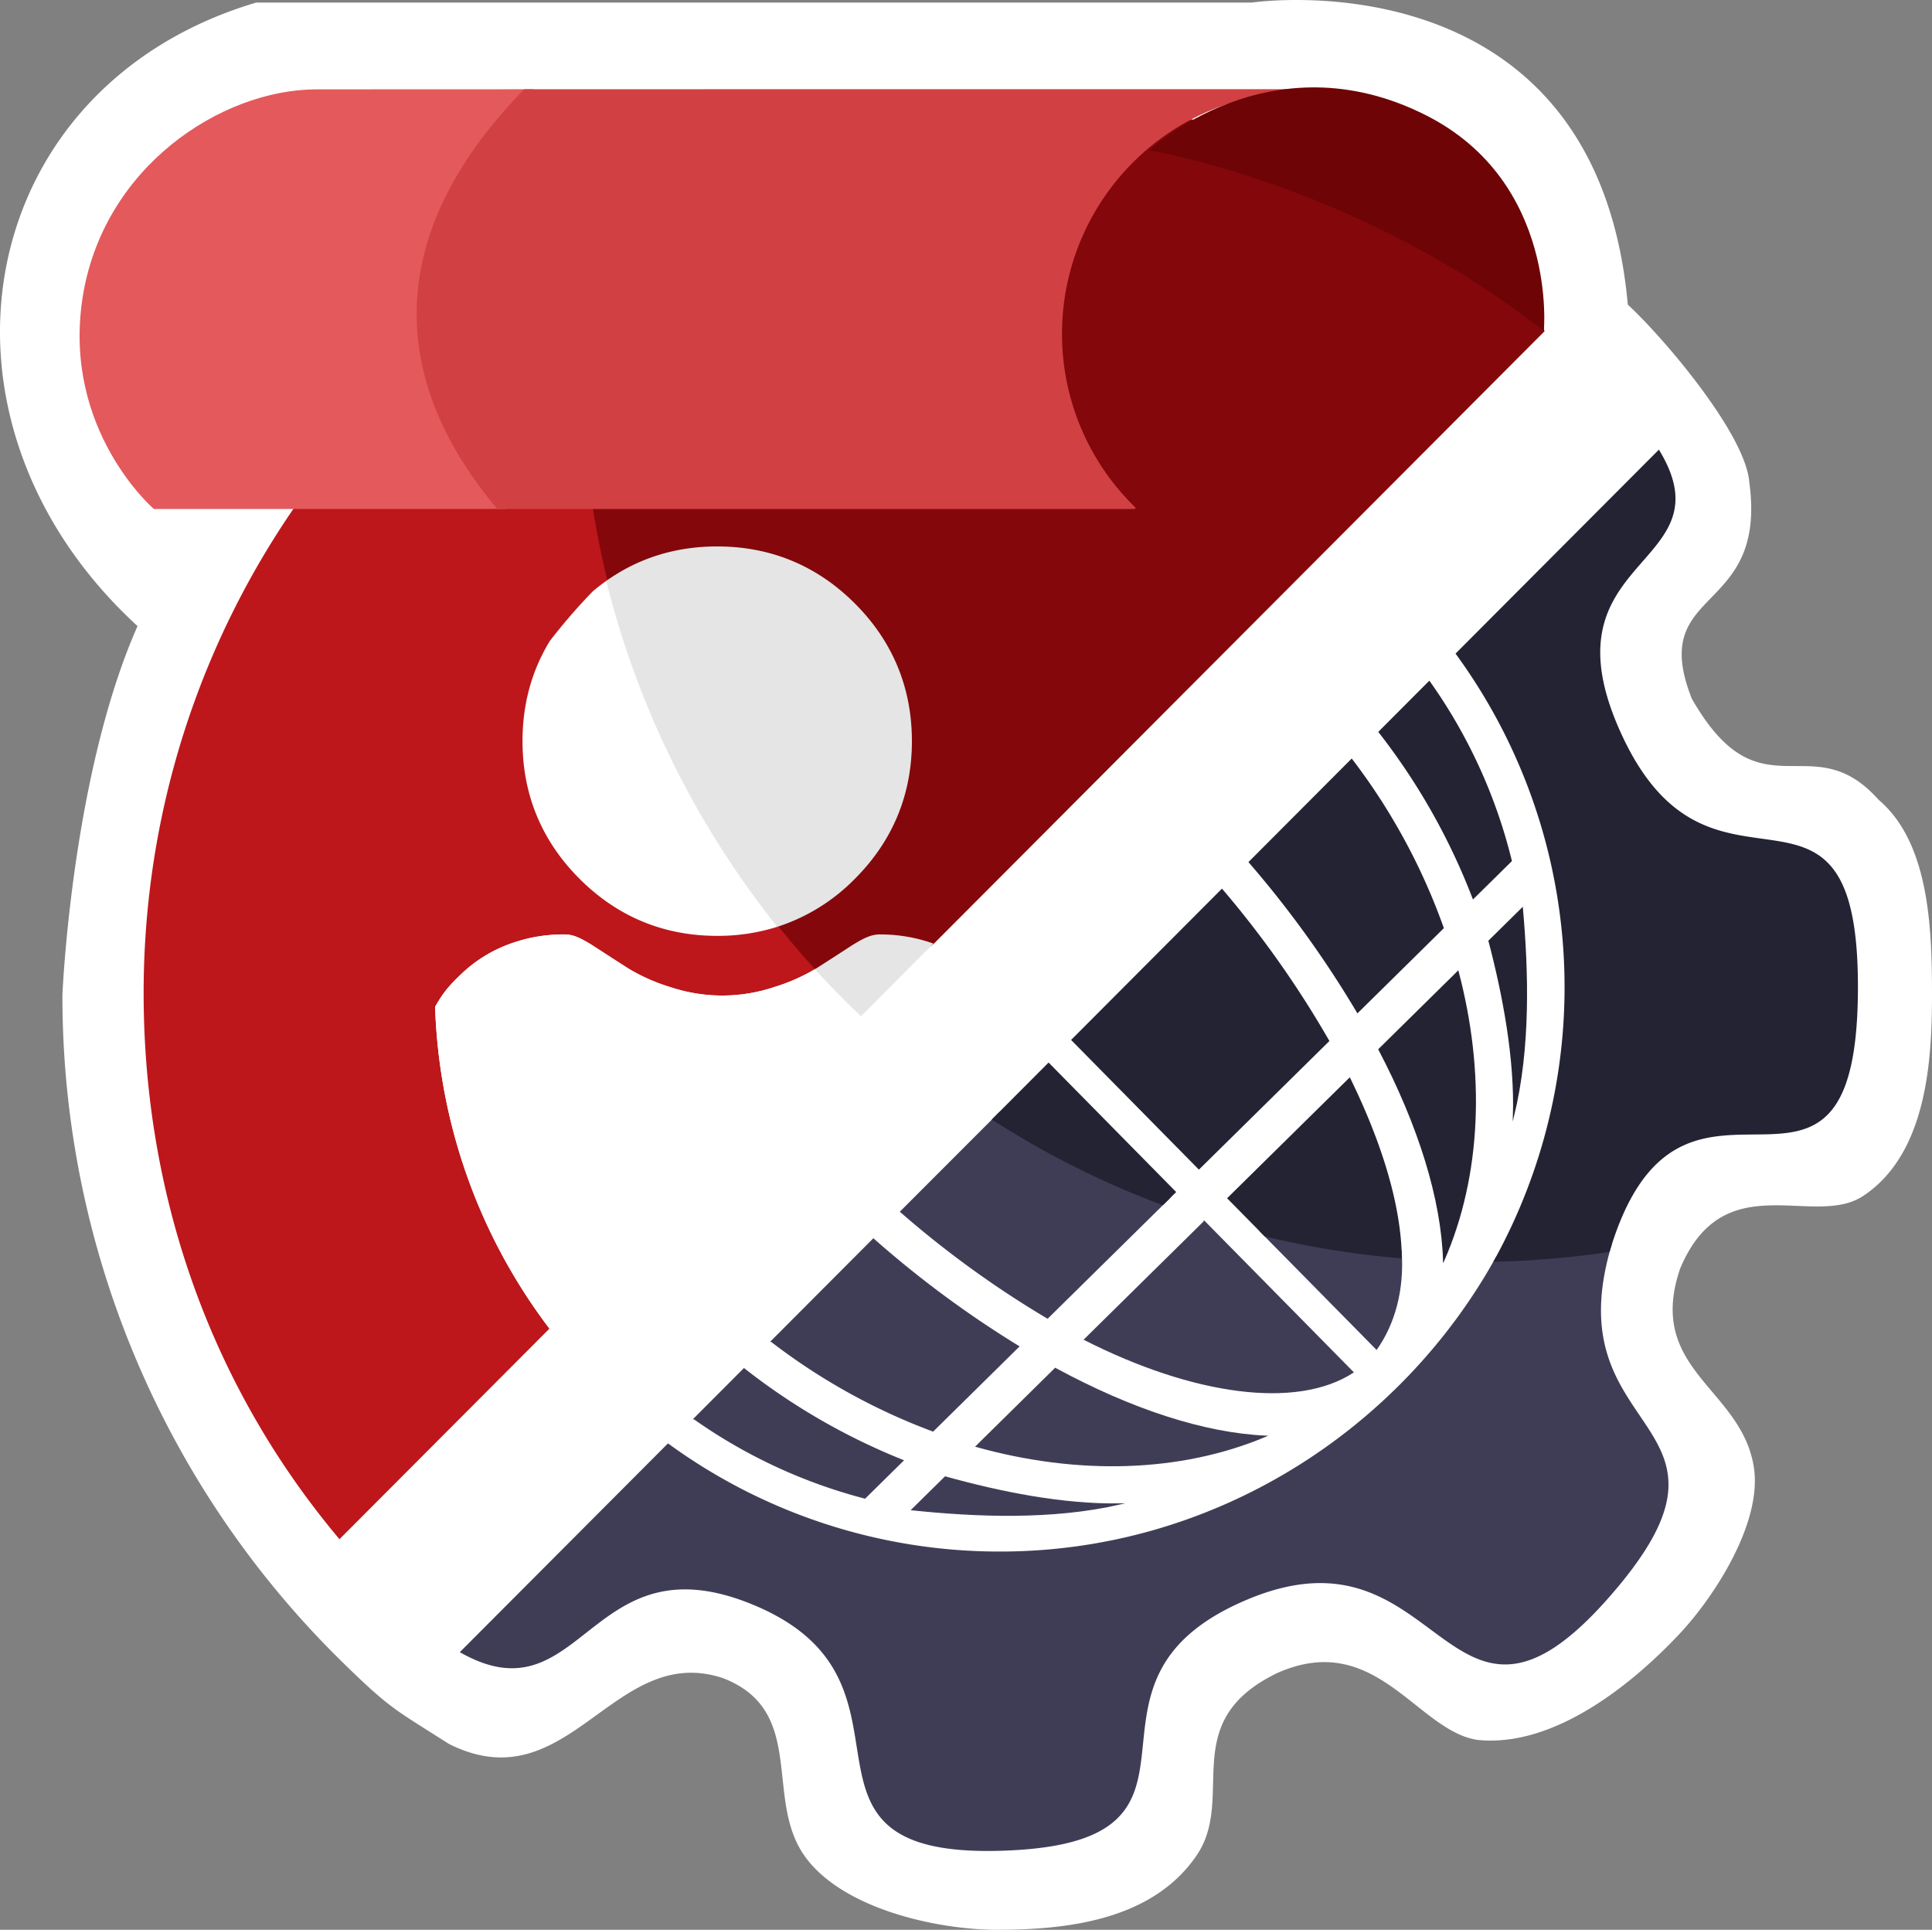 <svg xmlns="http://www.w3.org/2000/svg" width="843.243" height="842.138" viewBox="0 0 843.243 842.138">
  <rect x="0" y="0" width="843.243" height="842.138" fill="#808080" stroke="none"/>
  <g id="Group_164" data-name="Group 164" transform="translate(11064.243 -1140.862)">
    <path id="Path_335" data-name="Path 335" d="M519.085-25.01S669.344-47.346,683.23,106.812c14.779,13.525,51.442,56.216,53.037,77.566,7.963,58.809-44.72,44.719-25.116,94.339,30.017,52.683,52.07,11.027,81.475,44.107C814.847,341.543,816,378.969,816,408c0,28.561-2.191,69.223-29.947,87.7-21.706,14.447-60.861-13.883-80.01,31.826-14.97,44.216,26.565,51.953,32.163,86.343,3.96,24.328-17.267,56.8-32.163,72.733-19.254,20.592-54.134,50.156-88.526,46.526-26.381-4.075-44.4-48.259-87.295-29.17-43.97,21.234-17.839,54.1-35.176,79.574C475.744,811.892,438.4,816,408,816c-26.441,0-68.029-9.216-84.246-32.47-17.513-25.112,1.212-63.126-35.412-77.343-47.959-15.893-67.2,54.93-119.618,28.72-23.638-15.059-25.582-15.28-45.757-34.962A406.713,406.713,0,0,1,0,408s3.989-95.872,32.783-160.922C-65.7,156.72-39.227,11.737,84.554-25.01Z" transform="translate(-11037 1167)" fill="#fff"/>
    <g id="svms_logo" transform="translate(-11031.537 1176.626)">
      <path id="Path_305" data-name="Path 305" d="M468.272,186.979l-16.641,16.4a281.752,281.752,0,0,0-41.087-72.675l-11.95,11.979a269.976,269.976,0,0,1,39.959,73.582l-37.4,36.861a454.773,454.773,0,0,0-47.268-65.615l-11.908,11.94a437.009,437.009,0,0,1,46.591,66.082l-56.645,55.824-55.435-56.241-10.182,10.211,55.349,56.157L265.85,386.481a436.1,436.1,0,0,1-64.106-46.416L189.843,352a453.078,453.078,0,0,0,63.421,46.891l-37.409,36.871a269.894,269.894,0,0,1-70.537-39.117l-11.942,11.974a281,281,0,0,0,69.411,40.022l-16.633,16.4a229.353,229.353,0,0,1-74.532-34.607l-11.37,11.4A245.7,245.7,0,0,0,245.2,488.877c136.314,0,246.818-110.506,246.818-246.82A245.683,245.683,0,0,0,444.584,96.574l-12.116,12.147A228.76,228.76,0,0,1,468.272,186.979ZM206.66,470.14l14.534-14.322c24.029,6.69,51.364,12.2,76.293,11.788C267.658,474.453,234.541,473.036,206.66,470.14Zm28.054-27.65,34.526-34.03c33.133,17.982,64.946,28.374,91.853,29.575C323.5,453.871,278.739,454.8,234.714,442.491Zm47.295-46.618,52.3-51.545.005-.005,64.878,65.827C374.52,426.214,329.5,419.947,282.008,395.873Zm127.446,4.153L344.577,334.2l53.14-52.374C421.1,329.665,428.447,373.064,409.455,400.026ZM438.736,361.5c-.819-26.92-10.743-58.883-28.248-92.259l34.528-34.033C456.684,279.409,455.1,324.158,438.736,361.5Zm30.493-63.146c.766-24.924-4.35-52.337-10.691-76.466l14.547-14.335C475.557,235.485,476.494,268.623,469.23,298.358Z" transform="translate(158.644 152.937)" fill="none"/>
      <path id="Path_306" data-name="Path 306" d="M61.424,152.026" transform="translate(95.606 242.966)" fill="#fff" stroke="#000" stroke-miterlimit="10" stroke-width="1" opacity="0.4"/>
      <path id="Path_307" data-name="Path 307" d="M61.482,155.313" transform="translate(95.7 248.302)" fill="#fff" stroke="#000" stroke-miterlimit="10" stroke-width="1" opacity="0.4"/>
      <path id="Path_308" data-name="Path 308" d="M276.252,179.463a228.838,228.838,0,0,0-35.8-78.26l-21.928,21.988a281.75,281.75,0,0,1,41.087,72.675Z" transform="translate(350.664 160.452)" fill="#242333" stroke="#242333" stroke-miterlimit="10" stroke-width="0.5"/>
      <path id="Path_309" data-name="Path 309" d="M151.5,249.482c44.026,12.31,88.789,11.381,126.379-4.452-26.907-1.2-58.72-11.6-91.853-29.575Z" transform="translate(241.854 345.945)" fill="#3f3d56" stroke="#3f3d56" stroke-miterlimit="10" stroke-width="0.5"/>
      <path id="Path_310" data-name="Path 310" d="M195.753,255.536a281,281,0,0,1-69.411-40.022l-21.754,21.812a229.272,229.272,0,0,0,74.532,34.607Z" transform="translate(165.684 346.041)" fill="#3f3d56" stroke="#3f3d56" stroke-miterlimit="10" stroke-width="0.5"/>
      <path id="Path_311" data-name="Path 311" d="M225.378,240.824a453.224,453.224,0,0,1-63.421-46.891l-44.524,44.645a269.9,269.9,0,0,0,70.537,39.117Z" transform="translate(186.537 311.003)" fill="#3f3d56" stroke="#3f3d56" stroke-miterlimit="10" stroke-width="0.5"/>
      <path id="Path_312" data-name="Path 312" d="M218.5,183.451c17.5,33.377,27.429,65.339,28.248,92.259,16.366-37.343,17.95-82.1,6.283-126.292Z" transform="translate(350.63 238.731)" fill="#242333" stroke="#242333" stroke-miterlimit="10" stroke-width="0.5"/>
      <path id="Path_313" data-name="Path 313" d="M281.594,187.733a269.937,269.937,0,0,0-39.959-73.582L196.93,158.979A454.779,454.779,0,0,1,244.2,224.594Z" transform="translate(315.605 181.474)" fill="#242333" stroke="#242333" stroke-miterlimit="10" stroke-width="0.5"/>
      <path id="Path_314" data-name="Path 314" d="M140.811,247.827c27.88,2.9,61,4.316,90.827-2.534-24.929.415-52.264-5.1-76.293-11.788Z" transform="translate(224.494 375.25)" fill="#3f3d56" stroke="#3f3d56" stroke-miterlimit="10" stroke-width="0.5"/>
      <path id="Path_315" data-name="Path 315" d="M247.509,229.679c7.267-29.735,6.328-62.873,3.857-90.8l-14.547,14.335C243.156,177.342,248.275,204.756,247.509,229.679Z" transform="translate(380.365 221.616)" fill="#242333" stroke="#242333" stroke-miterlimit="10" stroke-width="0.5"/>
      <path id="Path_316" data-name="Path 316" d="M279.508,201.871a437.147,437.147,0,0,0-46.592-66.082l-65.489,65.665,55.435,56.241Z" transform="translate(267.707 216.604)" fill="#242333" stroke="#242333" stroke-miterlimit="10" stroke-width="0.5"/>
      <path id="Path_317" data-name="Path 317" d="M221.829,191.014l-52.3,51.545c47.494,24.074,92.511,30.339,117.178,14.275l-64.878-65.827Z" transform="translate(271.122 306.251)" fill="#3f3d56" stroke="#3f3d56" stroke-miterlimit="10" stroke-width="0.5"/>
      <path id="Path_318" data-name="Path 318" d="M93.747,91.75a87.135,87.135,0,0,0-12.819,16.174A247.672,247.672,0,0,1,99.455,86.516C97.506,88.161,95.6,89.9,93.747,91.75Z" transform="translate(127.271 136.608)"/>
      <path id="Path_319" data-name="Path 319" d="M172.008,72.313" transform="translate(275.143 113.548)" stroke="#000" stroke-miterlimit="10" stroke-width="1"/>
      <path id="Path_320" data-name="Path 320" d="M207.861,27.868C91.759,91.305,13,214.53,13,356.157c0,90.7,30.716,173.3,85.472,238.383l91.651-91.895a245.616,245.616,0,0,1-49.915-140.438c3.917-6.892,6.611-9.7,11.78-14.647a60.43,60.43,0,0,1,19.705-12.378,68.022,68.022,0,0,1,25.149-4.554c3.555,0,7,1.459,13.627,5.78,4.148,2.7,8.933,5.787,14.214,9.161a81,81,0,0,0,18.362,8.094,71.386,71.386,0,0,0,44.954,0,82.754,82.754,0,0,0,17.958-7.842Z" transform="translate(16.987 41.39)" fill="#bd171b"/>
      <path id="Path_321" data-name="Path 321" d="M517.737,200.436c-42.066,76.012-123.755,128.719-216.781,128.719A245.683,245.683,0,0,1,156.008,282.11l-90.1,90.339c52.8,29.591,55.417-51.209,127.905-20.82,81.33,34.093,5.242,110,107.127,107.114,108-3.059,19.813-72.995,108-109.738,86.086-35.866,86.69,80.265,157.866-1.286,67.921-77.82-25.186-66.761.459-152.766C551.092,197.369,534.506,200.069,517.737,200.436Z" transform="translate(102.894 312.659)" fill="#3f3d56" stroke="#3f3d56" stroke-miterlimit="10" stroke-width="1"/>
      <path id="Path_322" data-name="Path 322" d="M138.939,216.113a435.916,435.916,0,0,0,64.106,46.416L256.3,210.074A388.924,388.924,0,0,1,182.1,172.922Z" transform="translate(221.454 276.891)" fill="#3f3d56" stroke="#3f3d56" stroke-miterlimit="10" stroke-width="0.5"/>
      <path id="Path_323" data-name="Path 323" d="M249.354,243.939c7.661-10.877,11.958-25.614,10.707-42.84-20.319-1.666-41.88-3.725-61.2-8.385Z" transform="translate(318.745 309.024)" fill="#3f3d56" stroke="#3f3d56" stroke-miterlimit="10" stroke-width="0.5"/>
      <path id="Path_324" data-name="Path 324" d="M112.577,84.462q-3,2.129-5.869,4.549A251.535,251.535,0,0,0,87.942,110.7c-7.913,12.947-11.911,27.573-11.911,43.692,0,23.35,8.377,43.564,24.9,60.082S137.666,239.366,161,239.366a86.214,86.214,0,0,0,26.256-3.959Z" transform="translate(119.321 133.273)" fill="#fff"/>
      <rect id="Rectangle_60" data-name="Rectangle 60" height="192.55" transform="translate(275.094 379.592)" fill="none"/>
      <path id="Path_325" data-name="Path 325" d="M227.238,158.462A82.753,82.753,0,0,1,209.28,166.3a71.386,71.386,0,0,1-44.954,0,81.12,81.12,0,0,1-18.362-8.094c-5.284-3.377-10.067-6.457-14.214-9.161-6.63-4.321-10.072-5.78-13.627-5.78a68.022,68.022,0,0,0-25.149,4.554A60.517,60.517,0,0,0,73.268,160.2c-5.168,4.951-7.863,7.755-11.78,14.647A245.609,245.609,0,0,0,111.4,315.287l135.97-136.338Q236.933,169.072,227.238,158.462Z" transform="translate(95.709 228.748)" fill="#fff"/>
      <path id="Path_326" data-name="Path 326" d="M171.126,362.327q8.036,10.055,16.7,19.566c.136-.084.283-.168.42-.254l18.331,8.789c8.411,0,32.991-19.74,32.991-19.74L506.121,103.42s-9.927-42.861-34.4-57.495C423.913,17.344,335.79,5.7,276.184,5.7c-64.846,0-133.294,29.2-186.452,58.245A392.316,392.316,0,0,0,97.4,213.317Z" transform="translate(135.285 5.396)" fill="#84080b"/>
      <path id="Path_327" data-name="Path 327" d="M300.149,404.177c32.695-91.806,104.729,10.187,105.815-104.955,1.063-112.762-63.264-25.813-103.192-112.8-36.129-78.711,47.19-72.732,16.741-123.487L231.5,151.187a246.922,246.922,0,0,1,16.7,264.82,392.674,392.674,0,0,0,49.464-4.208C298.4,409.338,299.215,406.806,300.149,404.177Z" transform="translate(371.733 98.324)" fill="#242333" stroke="#242333" stroke-miterlimit="10" stroke-width="1"/>
      <path id="Path_328" data-name="Path 328" d="M178.649,164.71l-24.4,24.467a388.843,388.843,0,0,0,74.207,37.152l5.541-5.462Z" transform="translate(246.308 263.559)" fill="#242333" stroke="#242333" stroke-miterlimit="10" stroke-width="0.5"/>
      <path id="Path_329" data-name="Path 329" d="M193.381,219.559l16.161,16.4a389.348,389.348,0,0,0,59.512,9.558c-.346-22.83-8.582-49.79-22.534-78.326Z" transform="translate(309.843 267.582)" fill="#242333" stroke="#242333" stroke-miterlimit="10" stroke-width="0.5"/>
      <path id="Path_330" data-name="Path 330" d="M223.365,163.7c0-23.339-8.372-43.556-24.9-60.079s-36.732-24.89-60.079-24.89c-18.121,0-34.347,5.058-48.428,15.041a393.908,393.908,0,0,0,74.684,150.945,83.124,83.124,0,0,0,33.828-20.936C214.991,207.259,223.365,187.05,223.365,163.7Z" transform="translate(141.937 123.965)" fill="#e5e5e5"/>
      <path id="Path_331" data-name="Path 331" d="M152.924,143.269c-3.555,0-7,1.459-13.635,5.782-4.087,2.663-8.868,5.746-14.2,9.156-.134.087-.283.168-.42.254q9.685,10.61,20.133,20.49l10.586-10.615,21.022-21.08A68.631,68.631,0,0,0,152.924,143.269Z" transform="translate(198.282 228.748)" fill="#e5e5e5"/>
      <path id="Path_332" data-name="Path 332" d="M198.948,2.875c-34.864.008-84.378.021-93.5.037C63.9,2.983,12.323,36.876,3.754,93.943s30.9,91.105,30.9,91.105H187.216c-22.88-27.311-34.927-55.609-34.927-84.607C152.289,66.829,168.46,34.158,198.948,2.875Z" transform="translate(0 0.813)" fill="#e3595c" stroke="#e3595c" stroke-miterlimit="10" stroke-width="1"/>
      <path id="Path_333" data-name="Path 333" d="M339.27,109.1A106.24,106.24,0,0,1,445.508,2.862s-216.29,0-340.231.034c-30.488,31.283-46.66,63.954-46.66,97.567,0,29,12.05,57.3,34.927,84.607h277.7A105.934,105.934,0,0,1,339.27,109.1Z" transform="translate(91.048 0.792)" fill="#d14043" stroke="#d14043" stroke-miterlimit="10" stroke-width="1"/>
      <path id="Path_334" data-name="Path 334" d="M180.288,29.86s90.851,14.82,172.238,78.874c0,0,6.323-65.04-51.492-94.224C232.824-19.924,180.288,29.86,180.288,29.86Z" transform="translate(288.586 0)" fill="#6e0406"/>
    </g>
  </g>
</svg>
